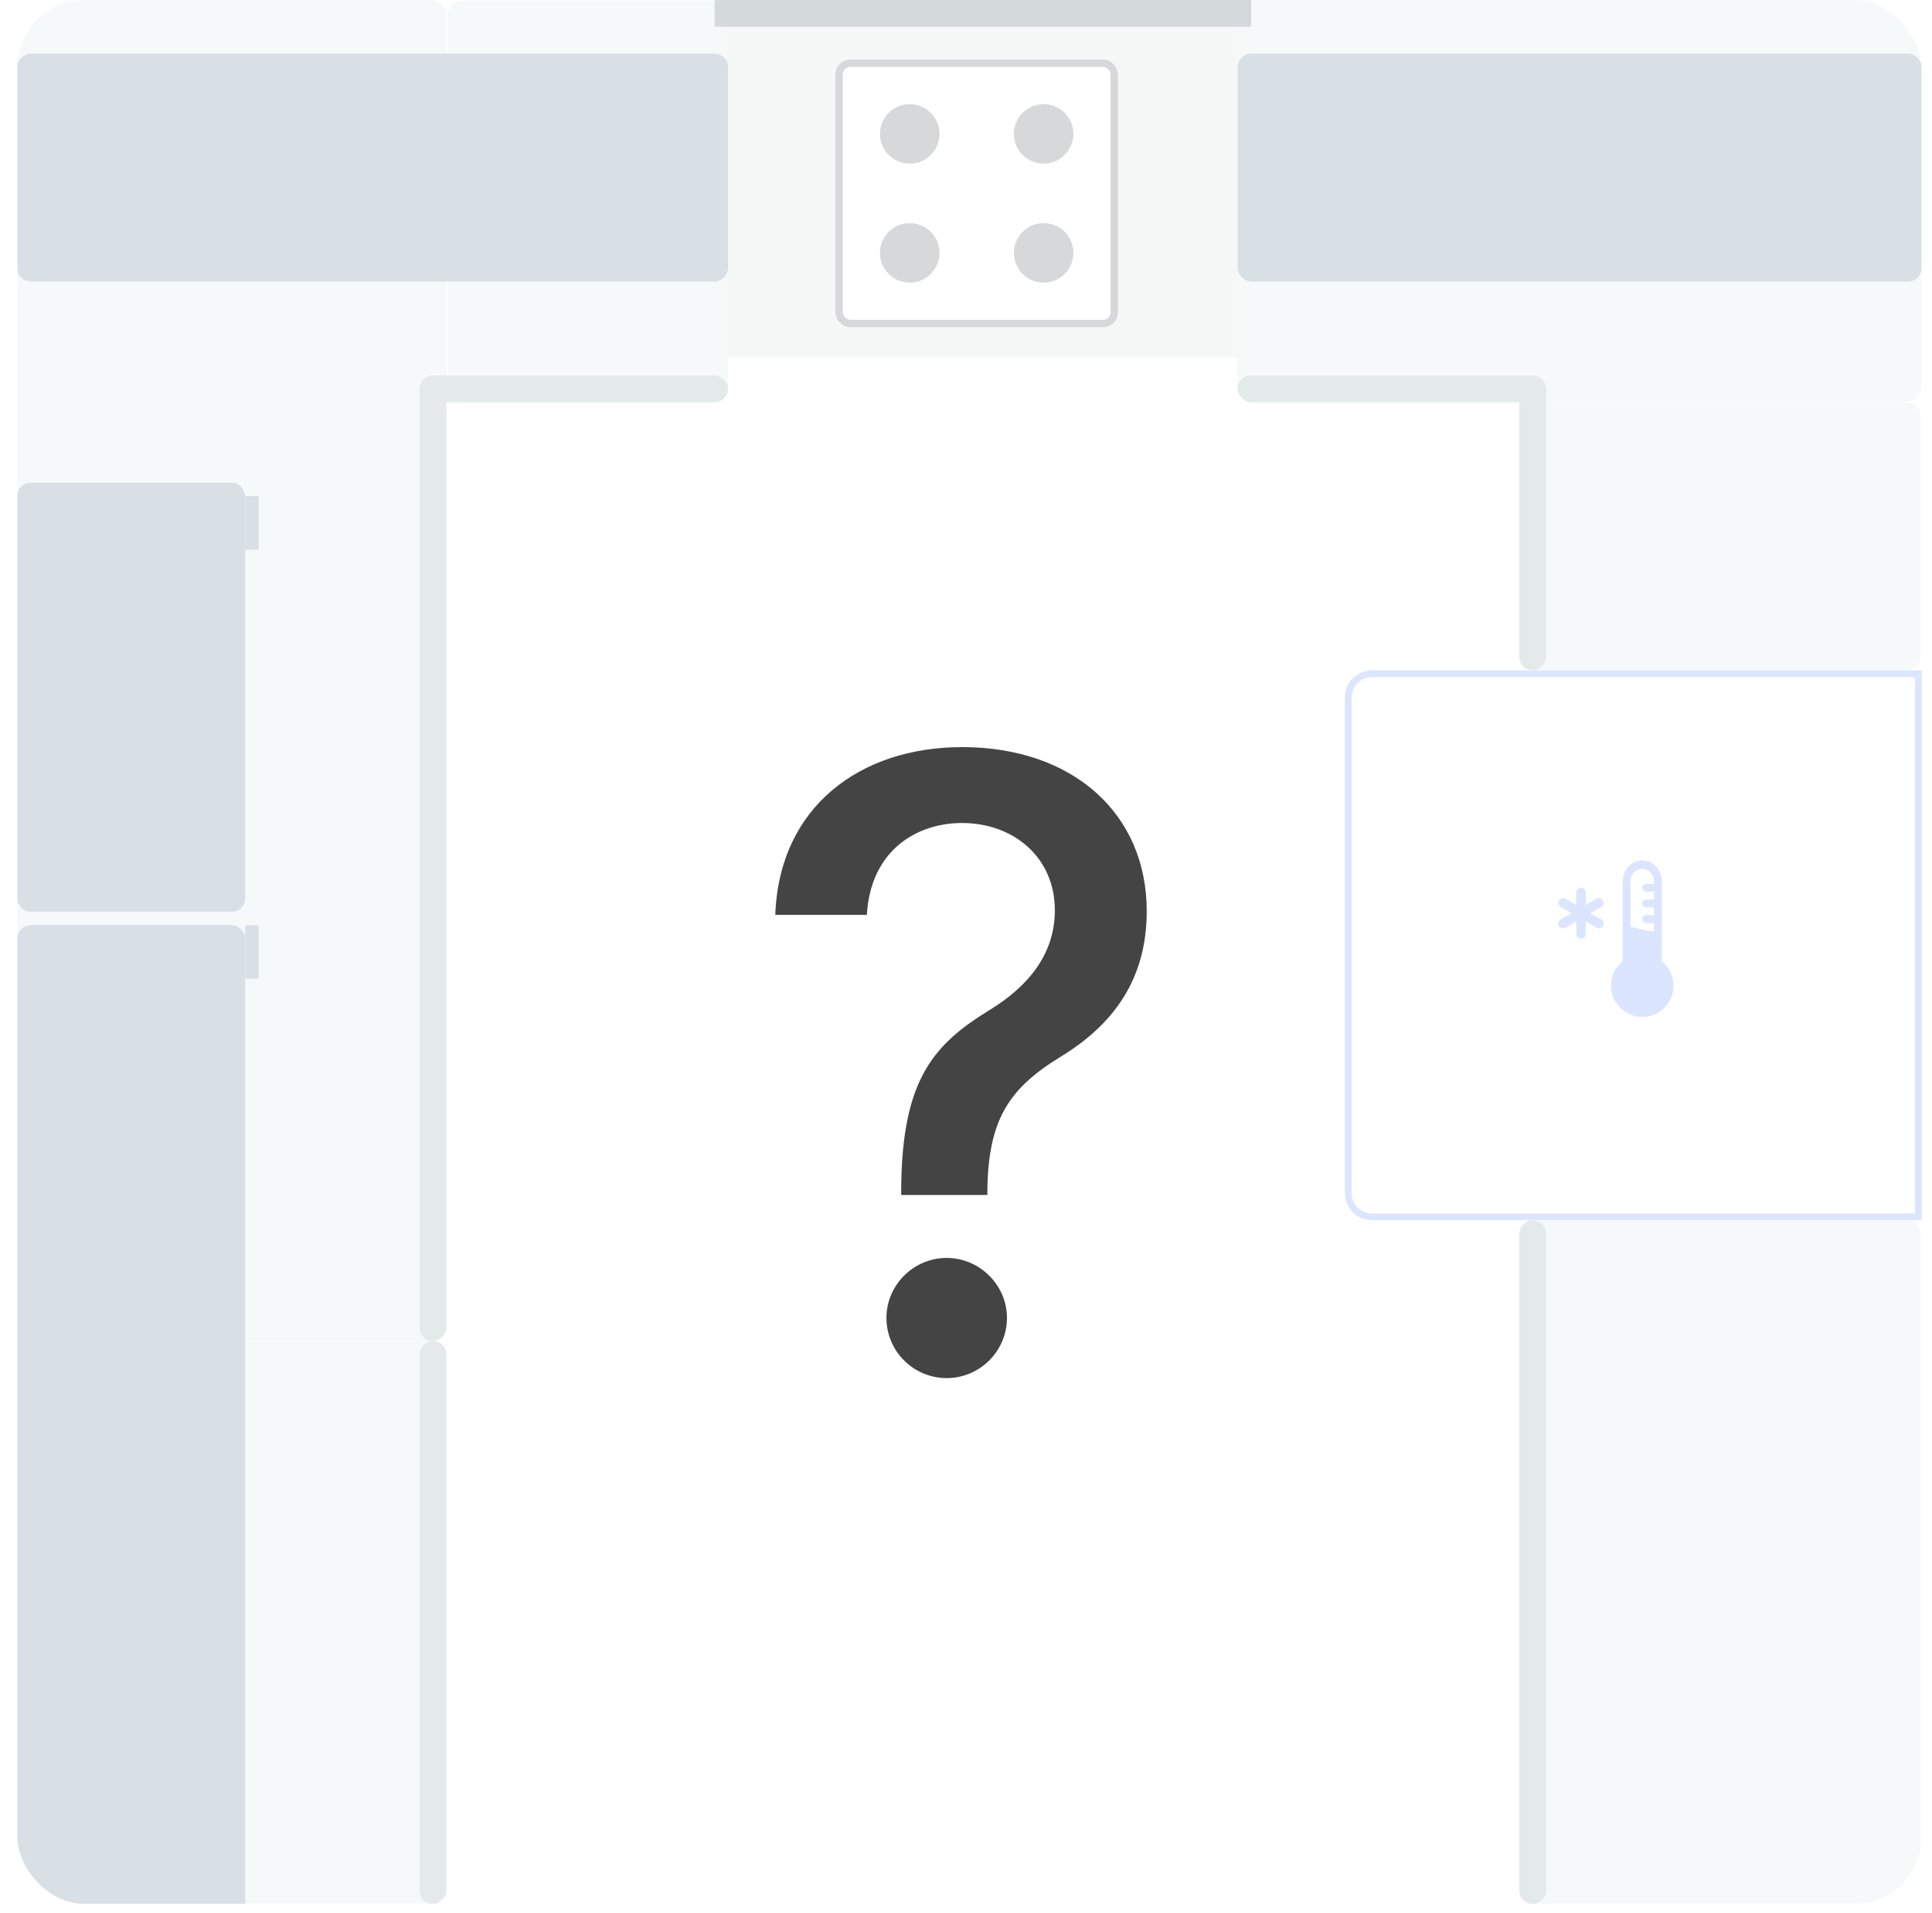 <svg width="106" height="105" viewBox="0 0 106 105" fill="none" xmlns="http://www.w3.org/2000/svg">
<g opacity="0.2">
<g clip-path="url(#clip0)">
<rect x="0.945" width="104.487" height="104.487" rx="3.679" fill="white"/>
<rect x="39.312" width="28.57" height="1.633" fill="#769698"/>
<rect x="39.312" width="28.57" height="19.591" fill="#D0D5D8"/>
<path d="M105.248 36.975L105.248 66.776L75.263 66.776C74.552 66.776 73.975 66.199 73.975 65.488L73.975 38.263C73.975 37.551 74.552 36.975 75.263 36.975L105.248 36.975Z" fill="white" stroke="#4B7EFF" stroke-width="0.368"/>
<g filter="url(#filter0_d)">
<rect x="67.882" width="37.55" height="22.04" rx="0.816" fill="#D4E0E8"/>
</g>
<g filter="url(#filter1_d)">
<rect x="0.945" y="73.582" width="73.582" height="23.546" rx="0.816" transform="rotate(-90 0.945 73.582)" fill="#D4E0E8"/>
</g>
<rect x="67.905" y="20.603" width="16.924" height="1.472" rx="0.736" fill="#769698"/>
<rect x="23.02" y="73.582" width="52.979" height="1.472" rx="0.736" transform="rotate(-90 23.02 73.582)" fill="#769698"/>
<rect x="105.397" y="66.96" width="37.55" height="22.04" rx="0.816" transform="rotate(90 105.397 66.96)" fill="#D4E0E8"/>
<rect x="84.829" y="66.96" width="37.527" height="1.472" rx="0.736" transform="rotate(90 84.829 66.96)" fill="#769698"/>
<path fill-rule="evenodd" clip-rule="evenodd" d="M86.481 48.979C86.483 48.911 86.511 48.846 86.56 48.799C86.609 48.752 86.674 48.725 86.742 48.725C86.81 48.725 86.876 48.752 86.924 48.799C86.973 48.846 87.002 48.911 87.004 48.979V49.66L87.593 49.319C87.653 49.287 87.723 49.28 87.788 49.298C87.854 49.317 87.909 49.36 87.943 49.419C87.977 49.478 87.987 49.548 87.97 49.614C87.954 49.679 87.912 49.736 87.855 49.772L87.265 50.113L87.855 50.453C87.885 50.469 87.912 50.492 87.934 50.52C87.956 50.547 87.972 50.578 87.981 50.612C87.99 50.645 87.993 50.681 87.989 50.715C87.984 50.75 87.973 50.783 87.955 50.813C87.938 50.843 87.915 50.87 87.887 50.891C87.859 50.912 87.827 50.927 87.793 50.936C87.76 50.944 87.725 50.946 87.69 50.941C87.656 50.936 87.622 50.924 87.593 50.906L87.004 50.566V51.246C87.005 51.281 86.999 51.316 86.986 51.348C86.973 51.381 86.954 51.411 86.93 51.436C86.905 51.461 86.876 51.481 86.844 51.494C86.812 51.508 86.777 51.515 86.742 51.515C86.707 51.515 86.672 51.508 86.64 51.494C86.608 51.481 86.579 51.461 86.554 51.436C86.53 51.411 86.511 51.381 86.498 51.348C86.486 51.316 86.48 51.281 86.481 51.246V50.566L85.891 50.906C85.861 50.924 85.828 50.935 85.794 50.94C85.76 50.945 85.725 50.943 85.691 50.935C85.657 50.926 85.626 50.911 85.598 50.89C85.571 50.869 85.547 50.842 85.53 50.812C85.513 50.782 85.502 50.749 85.497 50.715C85.493 50.68 85.495 50.645 85.505 50.612C85.514 50.578 85.53 50.547 85.551 50.52C85.573 50.492 85.599 50.47 85.63 50.453L86.219 50.113L85.63 49.772C85.57 49.738 85.526 49.681 85.508 49.614C85.49 49.547 85.499 49.475 85.534 49.415C85.569 49.355 85.626 49.311 85.693 49.293C85.76 49.275 85.831 49.285 85.891 49.319L86.481 49.66V48.979Z" fill="#4B7EFF"/>
<path fill-rule="evenodd" clip-rule="evenodd" d="M89.03 52.748V48.37C89.03 47.735 89.51 47.22 90.103 47.22C90.695 47.22 91.176 47.735 91.176 48.37V52.748C91.453 52.97 91.655 53.273 91.753 53.615C91.851 53.957 91.841 54.321 91.723 54.657C91.605 54.993 91.386 55.283 91.096 55.489C90.805 55.695 90.458 55.805 90.103 55.805C89.747 55.805 89.4 55.695 89.11 55.489C88.82 55.283 88.6 54.993 88.483 54.657C88.365 54.321 88.354 53.957 88.452 53.615C88.55 53.273 88.752 52.97 89.03 52.748V52.748ZM89.884 50.959C90.141 51.026 90.434 51.102 90.746 51.097V50.649H90.317C90.26 50.649 90.206 50.627 90.165 50.586C90.125 50.546 90.103 50.491 90.103 50.434C90.103 50.378 90.125 50.323 90.165 50.283C90.206 50.242 90.26 50.22 90.317 50.22H90.746V49.791H90.317C90.26 49.791 90.206 49.768 90.165 49.728C90.125 49.688 90.103 49.633 90.103 49.576C90.103 49.519 90.125 49.465 90.165 49.424C90.206 49.384 90.26 49.361 90.317 49.361H90.746V48.932H90.317C90.26 48.932 90.206 48.91 90.165 48.869C90.125 48.829 90.103 48.775 90.103 48.718C90.103 48.661 90.125 48.606 90.165 48.566C90.206 48.526 90.26 48.503 90.317 48.503H90.746V48.37C90.746 47.989 90.458 47.68 90.103 47.68C89.747 47.68 89.459 47.989 89.459 48.37V50.868C89.585 50.881 89.728 50.919 89.884 50.959V50.959Z" fill="#4B7EFF"/>
<rect x="0.945" y="104.486" width="30.904" height="23.546" rx="0.816" transform="rotate(-90 0.945 104.486)" fill="#D4E0E8"/>
<rect x="23.02" y="104.486" width="30.904" height="1.472" rx="0.736" transform="rotate(-90 23.02 104.486)" fill="#769698"/>
<rect x="105.397" y="22.075" width="14.716" height="22.04" rx="0.816" transform="rotate(90 105.397 22.075)" fill="#D4E0E8"/>
<rect x="84.829" y="20.603" width="16.188" height="1.472" rx="0.736" transform="rotate(90 84.829 20.603)" fill="#769698"/>
<rect x="24.558" y="0.035" width="15.385" height="22.04" rx="0.816" fill="#D4E0E8"/>
<rect x="23.02" y="20.603" width="16.924" height="1.472" rx="0.736" fill="#769698"/>
<g filter="url(#filter2_d)">
<rect x="45.831" y="3.265" width="15.51" height="14.693" rx="0.816" fill="white"/>
<rect x="46.035" y="3.469" width="15.102" height="14.285" rx="0.612" stroke="#383E42" stroke-width="0.408"/>
</g>
<circle cx="49.912" cy="13.877" r="1.633" fill="#383E42"/>
<circle cx="57.259" cy="13.877" r="1.633" fill="#383E42"/>
<circle cx="57.259" cy="7.347" r="1.633" fill="#383E42"/>
<circle cx="49.912" cy="7.347" r="1.633" fill="#383E42"/>
<g filter="url(#filter3_d)">
<rect x="0.945" y="23.546" width="12.509" height="23.546" rx="0.736" fill="#3B627C"/>
</g>
<g filter="url(#filter4_d)">
<rect x="0.945" y="47.828" width="12.509" height="56.658" rx="0.736" fill="#3B627C"/>
</g>
<rect x="13.454" y="27.226" width="0.736" height="2.943" fill="#3B627C"/>
<rect x="39.208" width="29.433" height="1.472" fill="#284152"/>
<rect x="13.454" y="50.772" width="0.736" height="2.943" fill="#3B627C"/>
<g filter="url(#filter5_d)">
<rect x="39.944" width="12.509" height="38.998" rx="0.736" transform="rotate(90 39.944 0)" fill="#3B627C"/>
</g>
<rect x="37.736" y="12.509" width="0.736" height="2.943" transform="rotate(90 37.736 12.509)" fill="#3B627C"/>
<g filter="url(#filter6_d)">
<rect width="12.509" height="37.527" rx="0.736" transform="matrix(4.37114e-08 1 1 -4.37114e-08 67.905 0)" fill="#3B627C"/>
</g>
<rect width="0.736" height="2.943" transform="matrix(4.37114e-08 1 1 -4.37114e-08 70.112 12.509)" fill="#3B627C"/>
</g>
</g>
<path d="M49.445 65.578H54.172V65.264C54.239 61.463 55.33 59.76 58.139 58.025C61.098 56.24 62.916 53.727 62.916 50.008C62.916 44.636 58.85 41 52.784 41C47.214 41 42.751 44.256 42.536 50.207H47.561C47.759 46.703 50.255 45.165 52.784 45.165C55.594 45.165 57.875 47.033 57.875 49.959C57.875 52.421 56.338 54.157 54.371 55.38C51.296 57.264 49.478 59.132 49.445 65.264V65.578ZM51.941 75.628C53.743 75.628 55.247 74.157 55.247 72.322C55.247 70.521 53.743 69.033 51.941 69.033C50.123 69.033 48.635 70.521 48.635 72.322C48.635 74.157 50.123 75.628 51.941 75.628Z" fill="#444444"/>
<defs>
<filter id="filter0_d" x="67.066" y="-0.816" width="39.182" height="23.673" filterUnits="userSpaceOnUse" color-interpolation-filters="sRGB">
<feFlood flood-opacity="0" result="BackgroundImageFix"/>
<feColorMatrix in="SourceAlpha" type="matrix" values="0 0 0 0 0 0 0 0 0 0 0 0 0 0 0 0 0 0 127 0" result="hardAlpha"/>
<feOffset/>
<feGaussianBlur stdDeviation="0.408"/>
<feColorMatrix type="matrix" values="0 0 0 0 0 0 0 0 0 0 0 0 0 0 0 0 0 0 0.25 0"/>
<feBlend mode="normal" in2="BackgroundImageFix" result="effect1_dropShadow"/>
<feBlend mode="normal" in="SourceGraphic" in2="effect1_dropShadow" result="shape"/>
</filter>
<filter id="filter1_d" x="0.129" y="-0.816" width="25.179" height="75.215" filterUnits="userSpaceOnUse" color-interpolation-filters="sRGB">
<feFlood flood-opacity="0" result="BackgroundImageFix"/>
<feColorMatrix in="SourceAlpha" type="matrix" values="0 0 0 0 0 0 0 0 0 0 0 0 0 0 0 0 0 0 127 0" result="hardAlpha"/>
<feOffset/>
<feGaussianBlur stdDeviation="0.408"/>
<feColorMatrix type="matrix" values="0 0 0 0 0 0 0 0 0 0 0 0 0 0 0 0 0 0 0.25 0"/>
<feBlend mode="normal" in2="BackgroundImageFix" result="effect1_dropShadow"/>
<feBlend mode="normal" in="SourceGraphic" in2="effect1_dropShadow" result="shape"/>
</filter>
<filter id="filter2_d" x="45.015" y="2.449" width="17.142" height="16.326" filterUnits="userSpaceOnUse" color-interpolation-filters="sRGB">
<feFlood flood-opacity="0" result="BackgroundImageFix"/>
<feColorMatrix in="SourceAlpha" type="matrix" values="0 0 0 0 0 0 0 0 0 0 0 0 0 0 0 0 0 0 127 0" result="hardAlpha"/>
<feOffset/>
<feGaussianBlur stdDeviation="0.408"/>
<feColorMatrix type="matrix" values="0 0 0 0 0.187 0 0 0 0 0.316 0 0 0 0 0.371 0 0 0 0.25 0"/>
<feBlend mode="normal" in2="BackgroundImageFix" result="effect1_dropShadow"/>
<feBlend mode="normal" in="SourceGraphic" in2="effect1_dropShadow" result="shape"/>
</filter>
<filter id="filter3_d" x="-1.998" y="23.546" width="18.395" height="29.433" filterUnits="userSpaceOnUse" color-interpolation-filters="sRGB">
<feFlood flood-opacity="0" result="BackgroundImageFix"/>
<feColorMatrix in="SourceAlpha" type="matrix" values="0 0 0 0 0 0 0 0 0 0 0 0 0 0 0 0 0 0 127 0" result="hardAlpha"/>
<feOffset dy="2.943"/>
<feGaussianBlur stdDeviation="1.472"/>
<feColorMatrix type="matrix" values="0 0 0 0 0 0 0 0 0 0 0 0 0 0 0 0 0 0 0.25 0"/>
<feBlend mode="normal" in2="BackgroundImageFix" result="effect1_dropShadow"/>
<feBlend mode="normal" in="SourceGraphic" in2="effect1_dropShadow" result="shape"/>
</filter>
<filter id="filter4_d" x="-1.998" y="47.828" width="18.395" height="62.545" filterUnits="userSpaceOnUse" color-interpolation-filters="sRGB">
<feFlood flood-opacity="0" result="BackgroundImageFix"/>
<feColorMatrix in="SourceAlpha" type="matrix" values="0 0 0 0 0 0 0 0 0 0 0 0 0 0 0 0 0 0 127 0" result="hardAlpha"/>
<feOffset dy="2.943"/>
<feGaussianBlur stdDeviation="1.472"/>
<feColorMatrix type="matrix" values="0 0 0 0 0 0 0 0 0 0 0 0 0 0 0 0 0 0 0.25 0"/>
<feBlend mode="normal" in2="BackgroundImageFix" result="effect1_dropShadow"/>
<feBlend mode="normal" in="SourceGraphic" in2="effect1_dropShadow" result="shape"/>
</filter>
<filter id="filter5_d" x="-1.997" y="0" width="44.885" height="18.395" filterUnits="userSpaceOnUse" color-interpolation-filters="sRGB">
<feFlood flood-opacity="0" result="BackgroundImageFix"/>
<feColorMatrix in="SourceAlpha" type="matrix" values="0 0 0 0 0 0 0 0 0 0 0 0 0 0 0 0 0 0 127 0" result="hardAlpha"/>
<feOffset dy="2.943"/>
<feGaussianBlur stdDeviation="1.472"/>
<feColorMatrix type="matrix" values="0 0 0 0 0 0 0 0 0 0 0 0 0 0 0 0 0 0 0.25 0"/>
<feBlend mode="normal" in2="BackgroundImageFix" result="effect1_dropShadow"/>
<feBlend mode="normal" in="SourceGraphic" in2="effect1_dropShadow" result="shape"/>
</filter>
<filter id="filter6_d" x="64.962" y="0" width="43.413" height="18.395" filterUnits="userSpaceOnUse" color-interpolation-filters="sRGB">
<feFlood flood-opacity="0" result="BackgroundImageFix"/>
<feColorMatrix in="SourceAlpha" type="matrix" values="0 0 0 0 0 0 0 0 0 0 0 0 0 0 0 0 0 0 127 0" result="hardAlpha"/>
<feOffset dy="2.943"/>
<feGaussianBlur stdDeviation="1.472"/>
<feColorMatrix type="matrix" values="0 0 0 0 0 0 0 0 0 0 0 0 0 0 0 0 0 0 0.25 0"/>
<feBlend mode="normal" in2="BackgroundImageFix" result="effect1_dropShadow"/>
<feBlend mode="normal" in="SourceGraphic" in2="effect1_dropShadow" result="shape"/>
</filter>
<clipPath id="clip0">
<rect x="0.945" width="104.487" height="104.487" rx="3.679" fill="white"/>
</clipPath>
</defs>
</svg>
